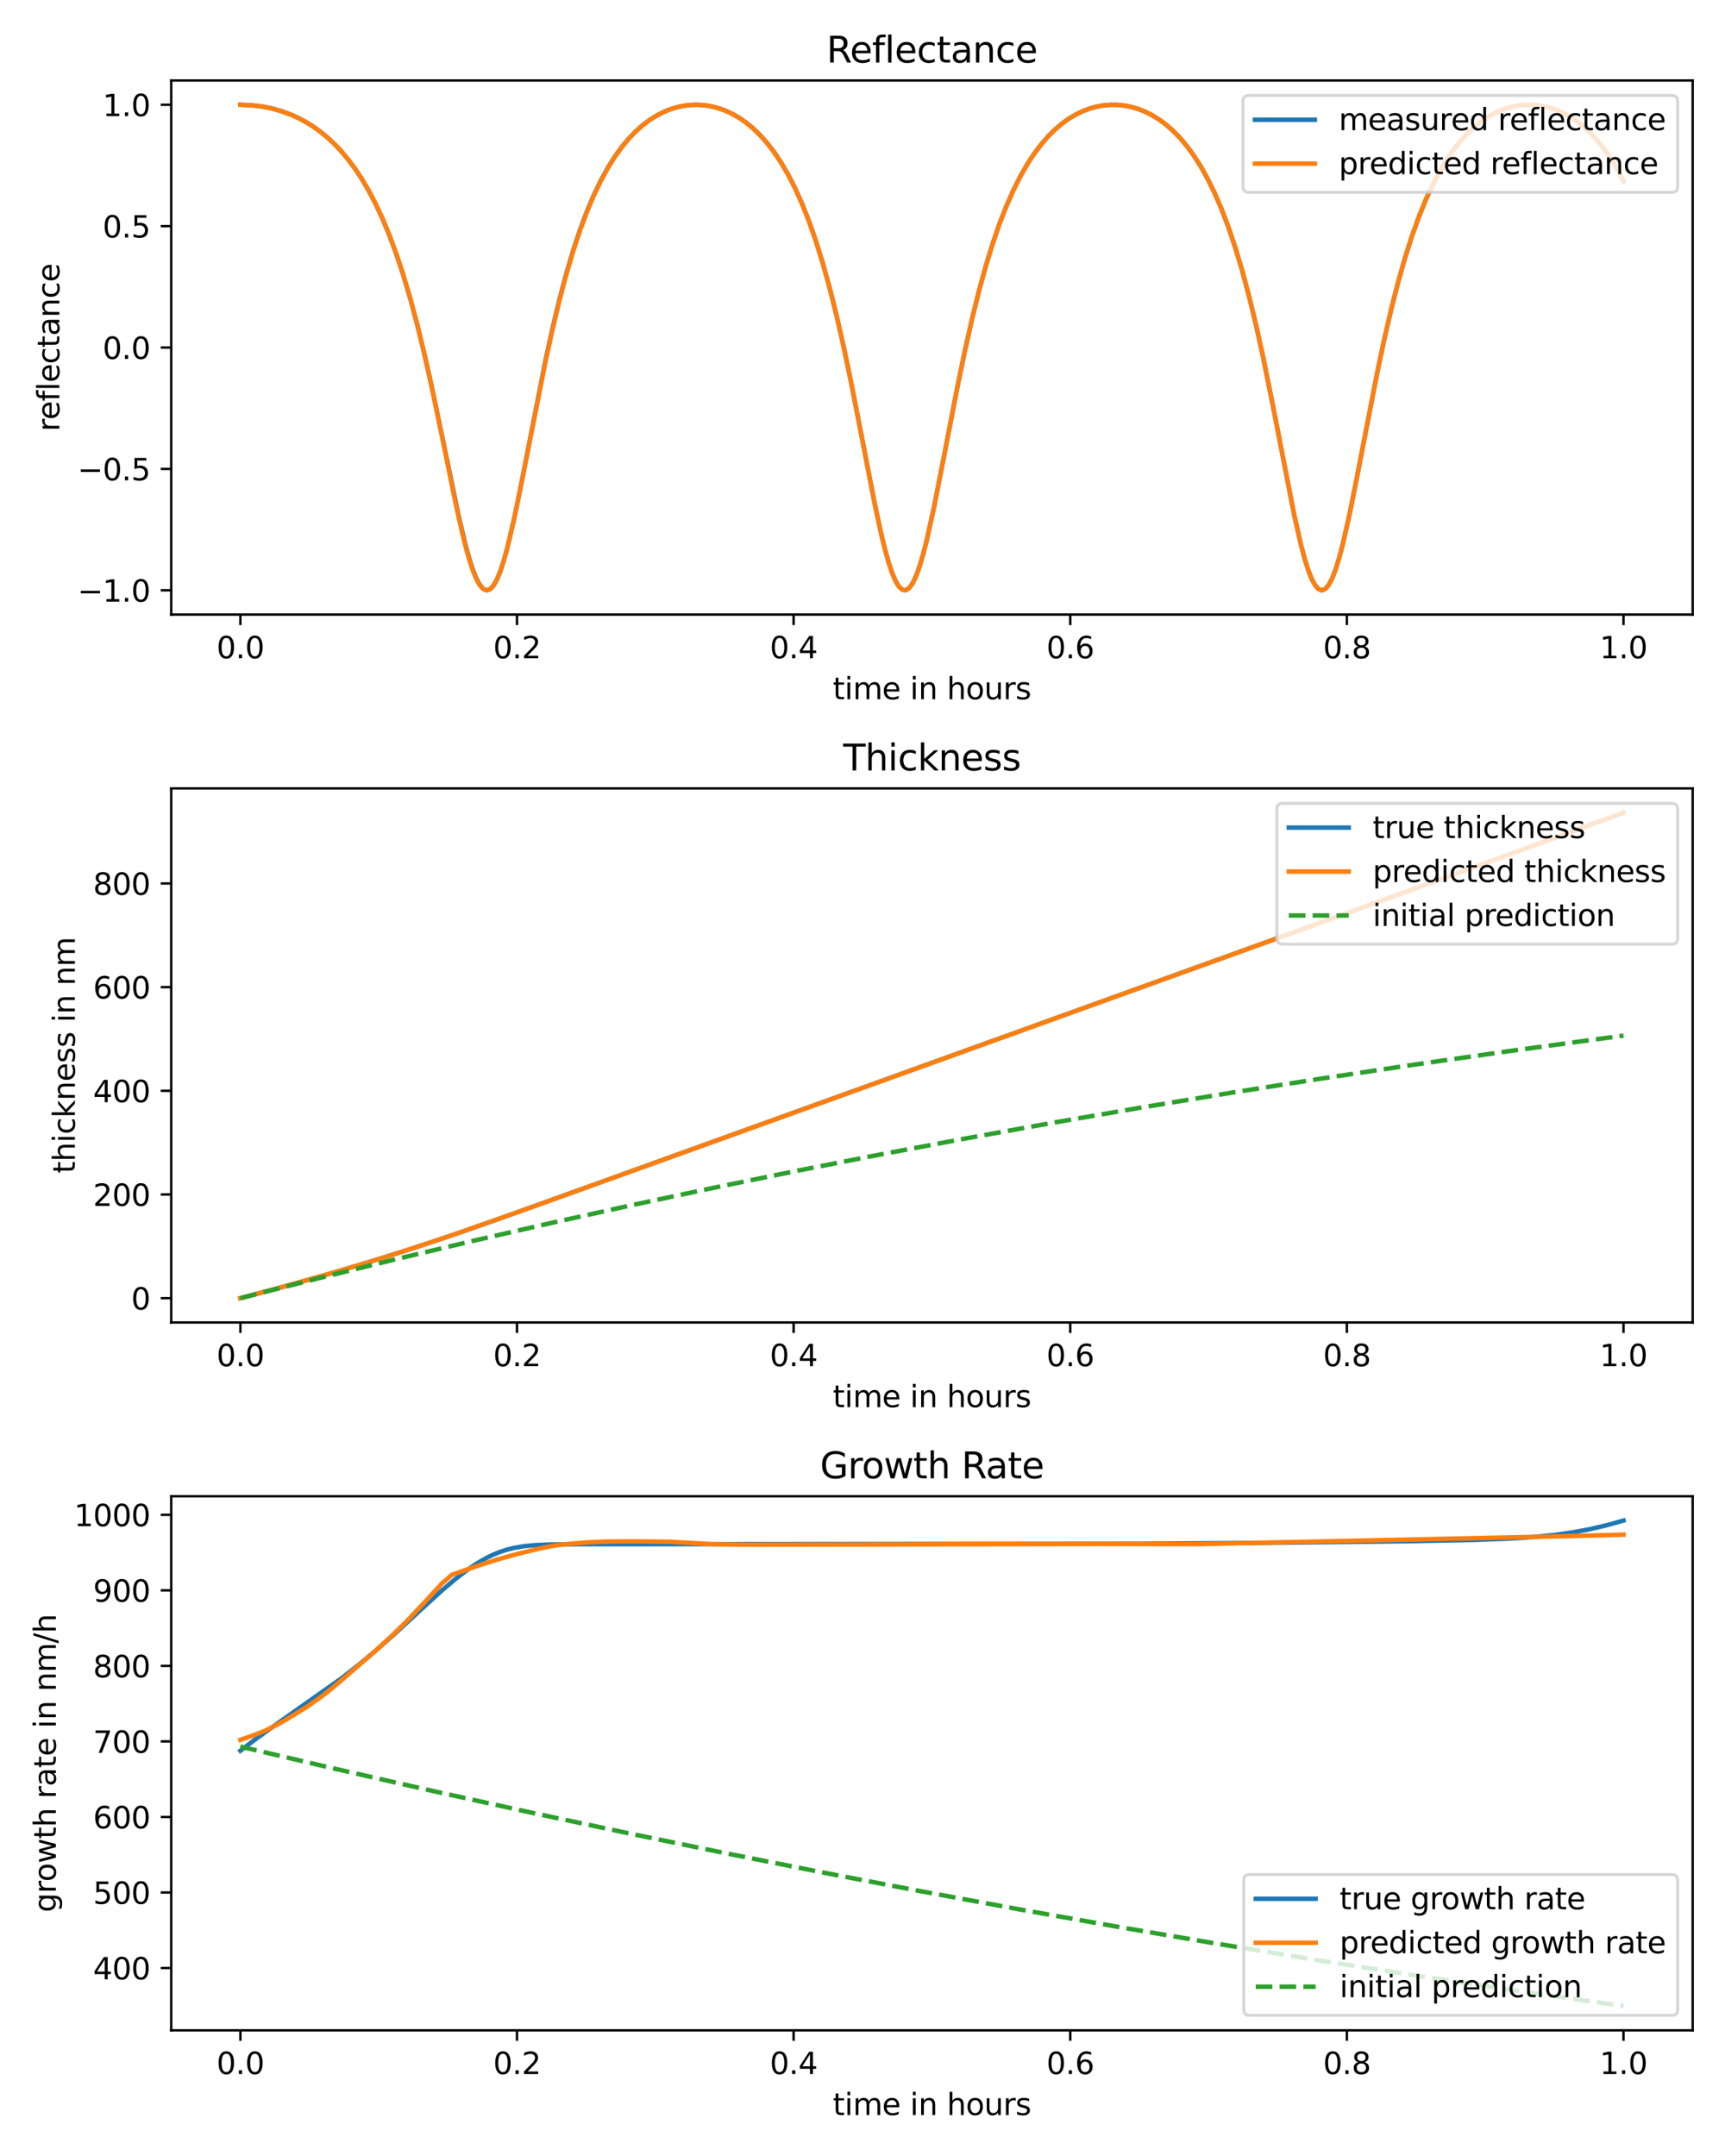 <?xml version="1.0" encoding="utf-8" standalone="no"?>
<!DOCTYPE svg PUBLIC "-//W3C//DTD SVG 1.1//EN"
  "http://www.w3.org/Graphics/SVG/1.1/DTD/svg11.dtd">
<svg xmlns:xlink="http://www.w3.org/1999/xlink" width="576pt" height="720pt" viewBox="0 0 576 720" xmlns="http://www.w3.org/2000/svg" version="1.1">
 <defs>
  <style type="text/css">*{stroke-linejoin: round; stroke-linecap: butt}</style>
 </defs>
 <g id="figure_1">
  <g id="patch_1">
   <path d="M 0 720 
L 576 720 
L 576 0 
L 0 0 
z
" style="fill: #ffffff"/>
  </g>
  <g id="axes_1">
   <g id="patch_2">
    <path d="M 57.17 205.24 
L 565.2 205.24 
L 565.2 26.88 
L 57.17 26.88 
z
" style="fill: #ffffff"/>
   </g>
   <g id="matplotlib.axis_1">
    <g id="xtick_1">
     <g id="line2d_1">
      <defs>
       <path id="mb312ce50c8" d="M 0 0 
L 0 3.5 
" style="stroke: #000000; stroke-width: 0.8"/>
      </defs>
      <g>
       <use xlink:href="#mb312ce50c8" x="80.262" y="205.24" style="stroke: #000000; stroke-width: 0.8"/>
      </g>
     </g>
     <g id="text_1">
      <!-- 0.0 -->
      <g transform="translate(72.311 219.838) scale(0.1 -0.1)">
       <defs>
        <path id="DejaVuSans-30" d="M 2034 4250 
Q 1547 4250 1301 3770 
Q 1056 3291 1056 2328 
Q 1056 1369 1301 889 
Q 1547 409 2034 409 
Q 2525 409 2770 889 
Q 3016 1369 3016 2328 
Q 3016 3291 2770 3770 
Q 2525 4250 2034 4250 
z
M 2034 4750 
Q 2819 4750 3233 4129 
Q 3647 3509 3647 2328 
Q 3647 1150 3233 529 
Q 2819 -91 2034 -91 
Q 1250 -91 836 529 
Q 422 1150 422 2328 
Q 422 3509 836 4129 
Q 1250 4750 2034 4750 
z
" transform="scale(0.016)"/>
        <path id="DejaVuSans-2e" d="M 684 794 
L 1344 794 
L 1344 0 
L 684 0 
L 684 794 
z
" transform="scale(0.016)"/>
       </defs>
       <use xlink:href="#DejaVuSans-30"/>
       <use xlink:href="#DejaVuSans-2e" x="63.623"/>
       <use xlink:href="#DejaVuSans-30" x="95.41"/>
      </g>
     </g>
    </g>
    <g id="xtick_2">
     <g id="line2d_2">
      <g>
       <use xlink:href="#mb312ce50c8" x="172.631" y="205.24" style="stroke: #000000; stroke-width: 0.8"/>
      </g>
     </g>
     <g id="text_2">
      <!-- 0.2 -->
      <g transform="translate(164.68 219.838) scale(0.1 -0.1)">
       <defs>
        <path id="DejaVuSans-32" d="M 1228 531 
L 3431 531 
L 3431 0 
L 469 0 
L 469 531 
Q 828 903 1448 1529 
Q 2069 2156 2228 2338 
Q 2531 2678 2651 2914 
Q 2772 3150 2772 3378 
Q 2772 3750 2511 3984 
Q 2250 4219 1831 4219 
Q 1534 4219 1204 4116 
Q 875 4013 500 3803 
L 500 4441 
Q 881 4594 1212 4672 
Q 1544 4750 1819 4750 
Q 2544 4750 2975 4387 
Q 3406 4025 3406 3419 
Q 3406 3131 3298 2873 
Q 3191 2616 2906 2266 
Q 2828 2175 2409 1742 
Q 1991 1309 1228 531 
z
" transform="scale(0.016)"/>
       </defs>
       <use xlink:href="#DejaVuSans-30"/>
       <use xlink:href="#DejaVuSans-2e" x="63.623"/>
       <use xlink:href="#DejaVuSans-32" x="95.41"/>
      </g>
     </g>
    </g>
    <g id="xtick_3">
     <g id="line2d_3">
      <g>
       <use xlink:href="#mb312ce50c8" x="265" y="205.24" style="stroke: #000000; stroke-width: 0.8"/>
      </g>
     </g>
     <g id="text_3">
      <!-- 0.4 -->
      <g transform="translate(257.049 219.838) scale(0.1 -0.1)">
       <defs>
        <path id="DejaVuSans-34" d="M 2419 4116 
L 825 1625 
L 2419 1625 
L 2419 4116 
z
M 2253 4666 
L 3047 4666 
L 3047 1625 
L 3713 1625 
L 3713 1100 
L 3047 1100 
L 3047 0 
L 2419 0 
L 2419 1100 
L 313 1100 
L 313 1709 
L 2253 4666 
z
" transform="scale(0.016)"/>
       </defs>
       <use xlink:href="#DejaVuSans-30"/>
       <use xlink:href="#DejaVuSans-2e" x="63.623"/>
       <use xlink:href="#DejaVuSans-34" x="95.41"/>
      </g>
     </g>
    </g>
    <g id="xtick_4">
     <g id="line2d_4">
      <g>
       <use xlink:href="#mb312ce50c8" x="357.37" y="205.24" style="stroke: #000000; stroke-width: 0.8"/>
      </g>
     </g>
     <g id="text_4">
      <!-- 0.6 -->
      <g transform="translate(349.418 219.838) scale(0.1 -0.1)">
       <defs>
        <path id="DejaVuSans-36" d="M 2113 2584 
Q 1688 2584 1439 2293 
Q 1191 2003 1191 1497 
Q 1191 994 1439 701 
Q 1688 409 2113 409 
Q 2538 409 2786 701 
Q 3034 994 3034 1497 
Q 3034 2003 2786 2293 
Q 2538 2584 2113 2584 
z
M 3366 4563 
L 3366 3988 
Q 3128 4100 2886 4159 
Q 2644 4219 2406 4219 
Q 1781 4219 1451 3797 
Q 1122 3375 1075 2522 
Q 1259 2794 1537 2939 
Q 1816 3084 2150 3084 
Q 2853 3084 3261 2657 
Q 3669 2231 3669 1497 
Q 3669 778 3244 343 
Q 2819 -91 2113 -91 
Q 1303 -91 875 529 
Q 447 1150 447 2328 
Q 447 3434 972 4092 
Q 1497 4750 2381 4750 
Q 2619 4750 2861 4703 
Q 3103 4656 3366 4563 
z
" transform="scale(0.016)"/>
       </defs>
       <use xlink:href="#DejaVuSans-30"/>
       <use xlink:href="#DejaVuSans-2e" x="63.623"/>
       <use xlink:href="#DejaVuSans-36" x="95.41"/>
      </g>
     </g>
    </g>
    <g id="xtick_5">
     <g id="line2d_5">
      <g>
       <use xlink:href="#mb312ce50c8" x="449.739" y="205.24" style="stroke: #000000; stroke-width: 0.8"/>
      </g>
     </g>
     <g id="text_5">
      <!-- 0.8 -->
      <g transform="translate(441.787 219.838) scale(0.1 -0.1)">
       <defs>
        <path id="DejaVuSans-38" d="M 2034 2216 
Q 1584 2216 1326 1975 
Q 1069 1734 1069 1313 
Q 1069 891 1326 650 
Q 1584 409 2034 409 
Q 2484 409 2743 651 
Q 3003 894 3003 1313 
Q 3003 1734 2745 1975 
Q 2488 2216 2034 2216 
z
M 1403 2484 
Q 997 2584 770 2862 
Q 544 3141 544 3541 
Q 544 4100 942 4425 
Q 1341 4750 2034 4750 
Q 2731 4750 3128 4425 
Q 3525 4100 3525 3541 
Q 3525 3141 3298 2862 
Q 3072 2584 2669 2484 
Q 3125 2378 3379 2068 
Q 3634 1759 3634 1313 
Q 3634 634 3220 271 
Q 2806 -91 2034 -91 
Q 1263 -91 848 271 
Q 434 634 434 1313 
Q 434 1759 690 2068 
Q 947 2378 1403 2484 
z
M 1172 3481 
Q 1172 3119 1398 2916 
Q 1625 2713 2034 2713 
Q 2441 2713 2670 2916 
Q 2900 3119 2900 3481 
Q 2900 3844 2670 4047 
Q 2441 4250 2034 4250 
Q 1625 4250 1398 4047 
Q 1172 3844 1172 3481 
z
" transform="scale(0.016)"/>
       </defs>
       <use xlink:href="#DejaVuSans-30"/>
       <use xlink:href="#DejaVuSans-2e" x="63.623"/>
       <use xlink:href="#DejaVuSans-38" x="95.41"/>
      </g>
     </g>
    </g>
    <g id="xtick_6">
     <g id="line2d_6">
      <g>
       <use xlink:href="#mb312ce50c8" x="542.108" y="205.24" style="stroke: #000000; stroke-width: 0.8"/>
      </g>
     </g>
     <g id="text_6">
      <!-- 1.0 -->
      <g transform="translate(534.156 219.838) scale(0.1 -0.1)">
       <defs>
        <path id="DejaVuSans-31" d="M 794 531 
L 1825 531 
L 1825 4091 
L 703 3866 
L 703 4441 
L 1819 4666 
L 2450 4666 
L 2450 531 
L 3481 531 
L 3481 0 
L 794 0 
L 794 531 
z
" transform="scale(0.016)"/>
       </defs>
       <use xlink:href="#DejaVuSans-31"/>
       <use xlink:href="#DejaVuSans-2e" x="63.623"/>
       <use xlink:href="#DejaVuSans-30" x="95.41"/>
      </g>
     </g>
    </g>
    <g id="text_7">
     <!-- time in hours -->
     <g transform="translate(278.096 233.517) scale(0.1 -0.1)">
      <defs>
       <path id="DejaVuSans-74" d="M 1172 4494 
L 1172 3500 
L 2356 3500 
L 2356 3053 
L 1172 3053 
L 1172 1153 
Q 1172 725 1289 603 
Q 1406 481 1766 481 
L 2356 481 
L 2356 0 
L 1766 0 
Q 1100 0 847 248 
Q 594 497 594 1153 
L 594 3053 
L 172 3053 
L 172 3500 
L 594 3500 
L 594 4494 
L 1172 4494 
z
" transform="scale(0.016)"/>
       <path id="DejaVuSans-69" d="M 603 3500 
L 1178 3500 
L 1178 0 
L 603 0 
L 603 3500 
z
M 603 4863 
L 1178 4863 
L 1178 4134 
L 603 4134 
L 603 4863 
z
" transform="scale(0.016)"/>
       <path id="DejaVuSans-6d" d="M 3328 2828 
Q 3544 3216 3844 3400 
Q 4144 3584 4550 3584 
Q 5097 3584 5394 3201 
Q 5691 2819 5691 2113 
L 5691 0 
L 5113 0 
L 5113 2094 
Q 5113 2597 4934 2840 
Q 4756 3084 4391 3084 
Q 3944 3084 3684 2787 
Q 3425 2491 3425 1978 
L 3425 0 
L 2847 0 
L 2847 2094 
Q 2847 2600 2669 2842 
Q 2491 3084 2119 3084 
Q 1678 3084 1418 2786 
Q 1159 2488 1159 1978 
L 1159 0 
L 581 0 
L 581 3500 
L 1159 3500 
L 1159 2956 
Q 1356 3278 1631 3431 
Q 1906 3584 2284 3584 
Q 2666 3584 2933 3390 
Q 3200 3197 3328 2828 
z
" transform="scale(0.016)"/>
       <path id="DejaVuSans-65" d="M 3597 1894 
L 3597 1613 
L 953 1613 
Q 991 1019 1311 708 
Q 1631 397 2203 397 
Q 2534 397 2845 478 
Q 3156 559 3463 722 
L 3463 178 
Q 3153 47 2828 -22 
Q 2503 -91 2169 -91 
Q 1331 -91 842 396 
Q 353 884 353 1716 
Q 353 2575 817 3079 
Q 1281 3584 2069 3584 
Q 2775 3584 3186 3129 
Q 3597 2675 3597 1894 
z
M 3022 2063 
Q 3016 2534 2758 2815 
Q 2500 3097 2075 3097 
Q 1594 3097 1305 2825 
Q 1016 2553 972 2059 
L 3022 2063 
z
" transform="scale(0.016)"/>
       <path id="DejaVuSans-20" transform="scale(0.016)"/>
       <path id="DejaVuSans-6e" d="M 3513 2113 
L 3513 0 
L 2938 0 
L 2938 2094 
Q 2938 2591 2744 2837 
Q 2550 3084 2163 3084 
Q 1697 3084 1428 2787 
Q 1159 2491 1159 1978 
L 1159 0 
L 581 0 
L 581 3500 
L 1159 3500 
L 1159 2956 
Q 1366 3272 1645 3428 
Q 1925 3584 2291 3584 
Q 2894 3584 3203 3211 
Q 3513 2838 3513 2113 
z
" transform="scale(0.016)"/>
       <path id="DejaVuSans-68" d="M 3513 2113 
L 3513 0 
L 2938 0 
L 2938 2094 
Q 2938 2591 2744 2837 
Q 2550 3084 2163 3084 
Q 1697 3084 1428 2787 
Q 1159 2491 1159 1978 
L 1159 0 
L 581 0 
L 581 4863 
L 1159 4863 
L 1159 2956 
Q 1366 3272 1645 3428 
Q 1925 3584 2291 3584 
Q 2894 3584 3203 3211 
Q 3513 2838 3513 2113 
z
" transform="scale(0.016)"/>
       <path id="DejaVuSans-6f" d="M 1959 3097 
Q 1497 3097 1228 2736 
Q 959 2375 959 1747 
Q 959 1119 1226 758 
Q 1494 397 1959 397 
Q 2419 397 2687 759 
Q 2956 1122 2956 1747 
Q 2956 2369 2687 2733 
Q 2419 3097 1959 3097 
z
M 1959 3584 
Q 2709 3584 3137 3096 
Q 3566 2609 3566 1747 
Q 3566 888 3137 398 
Q 2709 -91 1959 -91 
Q 1206 -91 779 398 
Q 353 888 353 1747 
Q 353 2609 779 3096 
Q 1206 3584 1959 3584 
z
" transform="scale(0.016)"/>
       <path id="DejaVuSans-75" d="M 544 1381 
L 544 3500 
L 1119 3500 
L 1119 1403 
Q 1119 906 1312 657 
Q 1506 409 1894 409 
Q 2359 409 2629 706 
Q 2900 1003 2900 1516 
L 2900 3500 
L 3475 3500 
L 3475 0 
L 2900 0 
L 2900 538 
Q 2691 219 2414 64 
Q 2138 -91 1772 -91 
Q 1169 -91 856 284 
Q 544 659 544 1381 
z
M 1991 3584 
L 1991 3584 
z
" transform="scale(0.016)"/>
       <path id="DejaVuSans-72" d="M 2631 2963 
Q 2534 3019 2420 3045 
Q 2306 3072 2169 3072 
Q 1681 3072 1420 2755 
Q 1159 2438 1159 1844 
L 1159 0 
L 581 0 
L 581 3500 
L 1159 3500 
L 1159 2956 
Q 1341 3275 1631 3429 
Q 1922 3584 2338 3584 
Q 2397 3584 2469 3576 
Q 2541 3569 2628 3553 
L 2631 2963 
z
" transform="scale(0.016)"/>
       <path id="DejaVuSans-73" d="M 2834 3397 
L 2834 2853 
Q 2591 2978 2328 3040 
Q 2066 3103 1784 3103 
Q 1356 3103 1142 2972 
Q 928 2841 928 2578 
Q 928 2378 1081 2264 
Q 1234 2150 1697 2047 
L 1894 2003 
Q 2506 1872 2764 1633 
Q 3022 1394 3022 966 
Q 3022 478 2636 193 
Q 2250 -91 1575 -91 
Q 1294 -91 989 -36 
Q 684 19 347 128 
L 347 722 
Q 666 556 975 473 
Q 1284 391 1588 391 
Q 1994 391 2212 530 
Q 2431 669 2431 922 
Q 2431 1156 2273 1281 
Q 2116 1406 1581 1522 
L 1381 1569 
Q 847 1681 609 1914 
Q 372 2147 372 2553 
Q 372 3047 722 3315 
Q 1072 3584 1716 3584 
Q 2034 3584 2315 3537 
Q 2597 3491 2834 3397 
z
" transform="scale(0.016)"/>
      </defs>
      <use xlink:href="#DejaVuSans-74"/>
      <use xlink:href="#DejaVuSans-69" x="39.209"/>
      <use xlink:href="#DejaVuSans-6d" x="66.992"/>
      <use xlink:href="#DejaVuSans-65" x="164.404"/>
      <use xlink:href="#DejaVuSans-20" x="225.928"/>
      <use xlink:href="#DejaVuSans-69" x="257.715"/>
      <use xlink:href="#DejaVuSans-6e" x="285.498"/>
      <use xlink:href="#DejaVuSans-20" x="348.877"/>
      <use xlink:href="#DejaVuSans-68" x="380.664"/>
      <use xlink:href="#DejaVuSans-6f" x="444.043"/>
      <use xlink:href="#DejaVuSans-75" x="505.225"/>
      <use xlink:href="#DejaVuSans-72" x="568.604"/>
      <use xlink:href="#DejaVuSans-73" x="609.717"/>
     </g>
    </g>
   </g>
   <g id="matplotlib.axis_2">
    <g id="ytick_1">
     <g id="line2d_7">
      <defs>
       <path id="md84acd44c1" d="M 0 0 
L -3.5 0 
" style="stroke: #000000; stroke-width: 0.8"/>
      </defs>
      <g>
       <use xlink:href="#md84acd44c1" x="57.17" y="197.133" style="stroke: #000000; stroke-width: 0.8"/>
      </g>
     </g>
     <g id="text_8">
      <!-- −1.0 -->
      <g transform="translate(25.887 200.932) scale(0.1 -0.1)">
       <defs>
        <path id="DejaVuSans-2212" d="M 678 2272 
L 4684 2272 
L 4684 1741 
L 678 1741 
L 678 2272 
z
" transform="scale(0.016)"/>
       </defs>
       <use xlink:href="#DejaVuSans-2212"/>
       <use xlink:href="#DejaVuSans-31" x="83.789"/>
       <use xlink:href="#DejaVuSans-2e" x="147.412"/>
       <use xlink:href="#DejaVuSans-30" x="179.199"/>
      </g>
     </g>
    </g>
    <g id="ytick_2">
     <g id="line2d_8">
      <g>
       <use xlink:href="#md84acd44c1" x="57.17" y="156.596" style="stroke: #000000; stroke-width: 0.8"/>
      </g>
     </g>
     <g id="text_9">
      <!-- −0.5 -->
      <g transform="translate(25.887 160.396) scale(0.1 -0.1)">
       <defs>
        <path id="DejaVuSans-35" d="M 691 4666 
L 3169 4666 
L 3169 4134 
L 1269 4134 
L 1269 2991 
Q 1406 3038 1543 3061 
Q 1681 3084 1819 3084 
Q 2600 3084 3056 2656 
Q 3513 2228 3513 1497 
Q 3513 744 3044 326 
Q 2575 -91 1722 -91 
Q 1428 -91 1123 -41 
Q 819 9 494 109 
L 494 744 
Q 775 591 1075 516 
Q 1375 441 1709 441 
Q 2250 441 2565 725 
Q 2881 1009 2881 1497 
Q 2881 1984 2565 2268 
Q 2250 2553 1709 2553 
Q 1456 2553 1204 2497 
Q 953 2441 691 2322 
L 691 4666 
z
" transform="scale(0.016)"/>
       </defs>
       <use xlink:href="#DejaVuSans-2212"/>
       <use xlink:href="#DejaVuSans-30" x="83.789"/>
       <use xlink:href="#DejaVuSans-2e" x="147.412"/>
       <use xlink:href="#DejaVuSans-35" x="179.199"/>
      </g>
     </g>
    </g>
    <g id="ytick_3">
     <g id="line2d_9">
      <g>
       <use xlink:href="#md84acd44c1" x="57.17" y="116.06" style="stroke: #000000; stroke-width: 0.8"/>
      </g>
     </g>
     <g id="text_10">
      <!-- 0.0 -->
      <g transform="translate(34.267 119.859) scale(0.1 -0.1)">
       <use xlink:href="#DejaVuSans-30"/>
       <use xlink:href="#DejaVuSans-2e" x="63.623"/>
       <use xlink:href="#DejaVuSans-30" x="95.41"/>
      </g>
     </g>
    </g>
    <g id="ytick_4">
     <g id="line2d_10">
      <g>
       <use xlink:href="#md84acd44c1" x="57.17" y="75.524" style="stroke: #000000; stroke-width: 0.8"/>
      </g>
     </g>
     <g id="text_11">
      <!-- 0.5 -->
      <g transform="translate(34.267 79.323) scale(0.1 -0.1)">
       <use xlink:href="#DejaVuSans-30"/>
       <use xlink:href="#DejaVuSans-2e" x="63.623"/>
       <use xlink:href="#DejaVuSans-35" x="95.41"/>
      </g>
     </g>
    </g>
    <g id="ytick_5">
     <g id="line2d_11">
      <g>
       <use xlink:href="#md84acd44c1" x="57.17" y="34.987" style="stroke: #000000; stroke-width: 0.8"/>
      </g>
     </g>
     <g id="text_12">
      <!-- 1.0 -->
      <g transform="translate(34.267 38.786) scale(0.1 -0.1)">
       <use xlink:href="#DejaVuSans-31"/>
       <use xlink:href="#DejaVuSans-2e" x="63.623"/>
       <use xlink:href="#DejaVuSans-30" x="95.41"/>
      </g>
     </g>
    </g>
    <g id="text_13">
     <!-- reflectance -->
     <g transform="translate(19.808 144.073) rotate(-90) scale(0.1 -0.1)">
      <defs>
       <path id="DejaVuSans-66" d="M 2375 4863 
L 2375 4384 
L 1825 4384 
Q 1516 4384 1395 4259 
Q 1275 4134 1275 3809 
L 1275 3500 
L 2222 3500 
L 2222 3053 
L 1275 3053 
L 1275 0 
L 697 0 
L 697 3053 
L 147 3053 
L 147 3500 
L 697 3500 
L 697 3744 
Q 697 4328 969 4595 
Q 1241 4863 1831 4863 
L 2375 4863 
z
" transform="scale(0.016)"/>
       <path id="DejaVuSans-6c" d="M 603 4863 
L 1178 4863 
L 1178 0 
L 603 0 
L 603 4863 
z
" transform="scale(0.016)"/>
       <path id="DejaVuSans-63" d="M 3122 3366 
L 3122 2828 
Q 2878 2963 2633 3030 
Q 2388 3097 2138 3097 
Q 1578 3097 1268 2742 
Q 959 2388 959 1747 
Q 959 1106 1268 751 
Q 1578 397 2138 397 
Q 2388 397 2633 464 
Q 2878 531 3122 666 
L 3122 134 
Q 2881 22 2623 -34 
Q 2366 -91 2075 -91 
Q 1284 -91 818 406 
Q 353 903 353 1747 
Q 353 2603 823 3093 
Q 1294 3584 2113 3584 
Q 2378 3584 2631 3529 
Q 2884 3475 3122 3366 
z
" transform="scale(0.016)"/>
       <path id="DejaVuSans-61" d="M 2194 1759 
Q 1497 1759 1228 1600 
Q 959 1441 959 1056 
Q 959 750 1161 570 
Q 1363 391 1709 391 
Q 2188 391 2477 730 
Q 2766 1069 2766 1631 
L 2766 1759 
L 2194 1759 
z
M 3341 1997 
L 3341 0 
L 2766 0 
L 2766 531 
Q 2569 213 2275 61 
Q 1981 -91 1556 -91 
Q 1019 -91 701 211 
Q 384 513 384 1019 
Q 384 1609 779 1909 
Q 1175 2209 1959 2209 
L 2766 2209 
L 2766 2266 
Q 2766 2663 2505 2880 
Q 2244 3097 1772 3097 
Q 1472 3097 1187 3025 
Q 903 2953 641 2809 
L 641 3341 
Q 956 3463 1253 3523 
Q 1550 3584 1831 3584 
Q 2591 3584 2966 3190 
Q 3341 2797 3341 1997 
z
" transform="scale(0.016)"/>
      </defs>
      <use xlink:href="#DejaVuSans-72"/>
      <use xlink:href="#DejaVuSans-65" x="38.863"/>
      <use xlink:href="#DejaVuSans-66" x="100.387"/>
      <use xlink:href="#DejaVuSans-6c" x="135.592"/>
      <use xlink:href="#DejaVuSans-65" x="163.375"/>
      <use xlink:href="#DejaVuSans-63" x="224.898"/>
      <use xlink:href="#DejaVuSans-74" x="279.879"/>
      <use xlink:href="#DejaVuSans-61" x="319.088"/>
      <use xlink:href="#DejaVuSans-6e" x="380.367"/>
      <use xlink:href="#DejaVuSans-63" x="443.746"/>
      <use xlink:href="#DejaVuSans-65" x="498.727"/>
     </g>
    </g>
   </g>
   <g id="line2d_12">
    <path d="M 80.262 34.987 
L 83.735 35.121 
L 87.207 35.516 
L 90.68 36.191 
L 94.152 37.168 
L 97.625 38.478 
L 99.94 39.554 
L 102.255 40.807 
L 104.57 42.253 
L 106.885 43.911 
L 109.2 45.8 
L 111.515 47.945 
L 113.83 50.374 
L 116.145 53.119 
L 118.46 56.216 
L 120.775 59.707 
L 123.09 63.638 
L 125.405 68.063 
L 127.72 73.038 
L 130.035 78.627 
L 132.35 84.892 
L 134.665 91.896 
L 136.98 99.694 
L 139.295 108.321 
L 141.61 117.783 
L 143.925 128.03 
L 147.398 144.562 
L 153.185 172.49 
L 155.5 182.203 
L 156.658 186.389 
L 157.815 190.003 
L 158.973 192.953 
L 160.13 195.163 
L 161.288 196.568 
L 162.445 197.125 
L 163.603 196.811 
L 164.76 195.629 
L 165.918 193.605 
L 167.075 190.788 
L 168.233 187.244 
L 169.39 183.058 
L 171.705 173.133 
L 174.02 161.797 
L 182.123 120.466 
L 184.438 109.894 
L 186.753 100.219 
L 189.068 91.473 
L 191.383 83.639 
L 193.698 76.666 
L 196.013 70.489 
L 198.328 65.038 
L 200.643 60.241 
L 202.958 56.031 
L 205.273 52.346 
L 207.588 49.133 
L 209.903 46.342 
L 212.218 43.931 
L 214.533 41.865 
L 216.848 40.113 
L 219.163 38.649 
L 221.478 37.452 
L 223.793 36.504 
L 226.108 35.793 
L 228.423 35.309 
L 230.738 35.044 
L 233.053 34.995 
L 235.368 35.162 
L 237.683 35.546 
L 239.998 36.153 
L 242.313 36.991 
L 244.628 38.073 
L 246.943 39.413 
L 249.258 41.032 
L 251.573 42.952 
L 253.888 45.202 
L 256.203 47.815 
L 258.518 50.832 
L 260.833 54.296 
L 263.148 58.26 
L 265.463 62.784 
L 267.778 67.93 
L 270.093 73.77 
L 272.409 80.374 
L 274.724 87.812 
L 277.039 96.143 
L 279.354 105.402 
L 281.669 115.584 
L 283.984 126.616 
L 287.456 144.355 
L 292.086 168.244 
L 294.401 178.944 
L 295.559 183.649 
L 296.716 187.788 
L 297.874 191.265 
L 299.031 193.993 
L 300.189 195.902 
L 301.346 196.94 
L 302.504 197.078 
L 303.661 196.313 
L 304.819 194.665 
L 305.976 192.179 
L 307.134 188.922 
L 308.291 184.975 
L 309.449 180.432 
L 311.764 169.962 
L 315.236 152.276 
L 319.866 128.361 
L 322.181 117.211 
L 324.496 106.892 
L 326.811 97.491 
L 329.126 89.02 
L 331.441 81.448 
L 333.756 74.721 
L 336.071 68.769 
L 338.386 63.521 
L 340.701 58.907 
L 343.016 54.862 
L 345.331 51.324 
L 347.646 48.243 
L 349.961 45.571 
L 352.277 43.268 
L 354.592 41.3 
L 356.907 39.637 
L 359.222 38.256 
L 361.537 37.137 
L 363.852 36.263 
L 366.167 35.622 
L 368.482 35.205 
L 370.797 35.006 
L 373.112 35.023 
L 375.427 35.256 
L 377.742 35.708 
L 380.057 36.386 
L 382.372 37.299 
L 384.687 38.459 
L 387.002 39.884 
L 389.317 41.595 
L 391.632 43.616 
L 393.947 45.977 
L 396.262 48.714 
L 398.577 51.868 
L 400.892 55.487 
L 403.207 59.625 
L 405.522 64.343 
L 407.837 69.708 
L 410.152 75.79 
L 412.467 82.662 
L 414.782 90.392 
L 417.097 99.031 
L 419.412 108.606 
L 421.727 119.091 
L 425.199 136.281 
L 432.145 171.972 
L 434.46 182.161 
L 435.617 186.505 
L 436.775 190.215 
L 437.932 193.201 
L 439.09 195.384 
L 440.247 196.707 
L 441.405 197.133 
L 442.562 196.649 
L 443.72 195.269 
L 444.877 193.031 
L 446.035 189.995 
L 447.192 186.238 
L 448.35 181.853 
L 450.665 171.599 
L 452.98 160.042 
L 459.925 124.209 
L 462.24 113.313 
L 464.555 103.294 
L 466.87 94.208 
L 469.185 86.051 
L 471.5 78.781 
L 473.815 72.334 
L 476.13 66.641 
L 478.445 61.629 
L 480.76 57.228 
L 483.075 53.376 
L 485.39 50.014 
L 487.705 47.091 
L 490.02 44.564 
L 492.335 42.394 
L 494.65 40.55 
L 496.965 39.002 
L 499.28 37.73 
L 501.595 36.715 
L 503.91 35.942 
L 506.225 35.401 
L 508.54 35.084 
L 510.855 34.988 
L 513.17 35.11 
L 515.485 35.455 
L 517.8 36.026 
L 520.115 36.833 
L 522.43 37.889 
L 524.745 39.21 
L 527.06 40.817 
L 529.375 42.737 
L 531.69 44.999 
L 534.005 47.643 
L 536.32 50.712 
L 538.635 54.259 
L 540.95 58.344 
L 542.108 60.609 
L 542.108 60.609 
" clip-path="url(#paa775cb582)" style="fill: none; stroke: #1f77b4; stroke-width: 1.5; stroke-linecap: square"/>
   </g>
   <g id="line2d_13">
    <path d="M 80.262 34.987 
L 83.735 35.125 
L 87.207 35.529 
L 90.68 36.213 
L 94.152 37.196 
L 97.625 38.508 
L 99.94 39.583 
L 102.255 40.833 
L 104.57 42.273 
L 106.885 43.921 
L 109.2 45.8 
L 111.515 47.933 
L 113.83 50.35 
L 116.145 53.084 
L 118.46 56.171 
L 120.775 59.655 
L 123.09 63.578 
L 125.405 67.995 
L 127.72 72.964 
L 130.035 78.547 
L 132.35 84.811 
L 134.665 91.818 
L 136.98 99.628 
L 139.295 108.283 
L 141.61 117.791 
L 143.925 128.108 
L 147.398 144.797 
L 152.028 167.591 
L 154.343 177.981 
L 155.5 182.617 
L 156.658 186.756 
L 157.815 190.306 
L 158.973 193.183 
L 160.13 195.315 
L 161.288 196.644 
L 162.445 197.131 
L 163.603 196.759 
L 164.76 195.535 
L 165.918 193.486 
L 167.075 190.662 
L 168.233 187.13 
L 169.39 182.97 
L 171.705 173.132 
L 174.02 161.905 
L 182.123 120.813 
L 184.438 110.242 
L 186.753 100.548 
L 189.068 91.772 
L 191.383 83.901 
L 193.698 76.889 
L 196.013 70.674 
L 198.328 65.187 
L 200.643 60.357 
L 202.958 56.119 
L 205.273 52.411 
L 207.588 49.177 
L 209.903 46.37 
L 212.218 43.947 
L 214.533 41.871 
L 216.848 40.112 
L 219.163 38.643 
L 221.478 37.443 
L 223.793 36.495 
L 226.108 35.785 
L 228.423 35.302 
L 230.738 35.041 
L 233.053 34.996 
L 235.368 35.168 
L 237.683 35.556 
L 239.998 36.168 
L 242.313 37.011 
L 244.628 38.098 
L 246.943 39.443 
L 249.258 41.065 
L 251.573 42.99 
L 253.888 45.244 
L 256.203 47.862 
L 258.518 50.883 
L 260.833 54.352 
L 263.148 58.321 
L 265.463 62.849 
L 267.778 68 
L 270.093 73.845 
L 272.409 80.454 
L 274.724 87.897 
L 277.039 96.232 
L 279.354 105.494 
L 281.669 115.678 
L 283.984 126.71 
L 287.456 144.445 
L 292.086 168.318 
L 294.401 179.004 
L 295.559 183.701 
L 296.716 187.831 
L 297.874 191.299 
L 299.031 194.018 
L 300.189 195.917 
L 301.346 196.946 
L 302.504 197.075 
L 303.661 196.301 
L 304.819 194.645 
L 305.976 192.153 
L 307.134 188.889 
L 308.291 184.937 
L 309.449 180.39 
L 311.764 169.914 
L 315.236 152.225 
L 319.866 128.313 
L 322.181 117.167 
L 324.496 106.852 
L 326.811 97.454 
L 329.126 88.987 
L 331.441 81.419 
L 333.756 74.694 
L 336.071 68.745 
L 338.386 63.5 
L 340.701 58.888 
L 343.016 54.844 
L 345.331 51.309 
L 347.646 48.229 
L 349.961 45.559 
L 352.277 43.257 
L 354.592 41.29 
L 356.907 39.629 
L 359.222 38.249 
L 361.537 37.131 
L 363.852 36.258 
L 366.167 35.619 
L 368.482 35.203 
L 370.797 35.006 
L 373.112 35.024 
L 375.427 35.258 
L 377.742 35.711 
L 380.057 36.389 
L 382.372 37.302 
L 384.687 38.462 
L 387.002 39.887 
L 389.317 41.596 
L 391.632 43.615 
L 393.947 45.974 
L 396.262 48.707 
L 398.577 51.856 
L 400.892 55.47 
L 403.207 59.602 
L 405.522 64.313 
L 407.837 69.67 
L 410.152 75.744 
L 412.467 82.608 
L 414.782 90.329 
L 417.097 98.96 
L 419.412 108.527 
L 421.727 119.006 
L 425.199 136.193 
L 432.145 171.905 
L 434.46 182.111 
L 435.617 186.464 
L 436.775 190.184 
L 437.932 193.179 
L 439.09 195.371 
L 440.247 196.701 
L 441.405 197.133 
L 442.562 196.653 
L 443.72 195.275 
L 444.877 193.037 
L 446.035 189.999 
L 447.192 186.239 
L 448.35 181.848 
L 450.665 171.578 
L 452.98 160.003 
L 459.925 124.12 
L 462.24 113.212 
L 464.555 103.184 
L 466.87 94.094 
L 469.185 85.934 
L 471.5 78.663 
L 473.815 72.218 
L 476.13 66.528 
L 478.445 61.519 
L 480.76 57.123 
L 483.075 53.276 
L 485.39 49.92 
L 487.705 47.004 
L 490.02 44.484 
L 492.335 42.322 
L 494.65 40.485 
L 496.965 38.946 
L 499.28 37.682 
L 501.595 36.676 
L 503.91 35.912 
L 506.225 35.381 
L 508.54 35.075 
L 510.855 34.988 
L 513.17 35.122 
L 515.485 35.477 
L 517.8 36.058 
L 520.115 36.875 
L 522.43 37.938 
L 524.745 39.265 
L 527.06 40.874 
L 529.375 42.789 
L 531.69 45.04 
L 534.005 47.662 
L 536.32 50.694 
L 538.635 54.185 
L 540.95 58.187 
L 542.108 60.399 
L 542.108 60.399 
" clip-path="url(#paa775cb582)" style="fill: none; stroke: #ff7f0e; stroke-width: 1.5; stroke-linecap: square"/>
   </g>
   <g id="patch_3">
    <path d="M 57.17 205.24 
L 57.17 26.88 
" style="fill: none; stroke: #000000; stroke-width: 0.8; stroke-linejoin: miter; stroke-linecap: square"/>
   </g>
   <g id="patch_4">
    <path d="M 565.2 205.24 
L 565.2 26.88 
" style="fill: none; stroke: #000000; stroke-width: 0.8; stroke-linejoin: miter; stroke-linecap: square"/>
   </g>
   <g id="patch_5">
    <path d="M 57.17 205.24 
L 565.2 205.24 
" style="fill: none; stroke: #000000; stroke-width: 0.8; stroke-linejoin: miter; stroke-linecap: square"/>
   </g>
   <g id="patch_6">
    <path d="M 57.17 26.88 
L 565.2 26.88 
" style="fill: none; stroke: #000000; stroke-width: 0.8; stroke-linejoin: miter; stroke-linecap: square"/>
   </g>
   <g id="text_14">
    <!-- Reflectance -->
    <g transform="translate(276.002 20.88) scale(0.12 -0.12)">
     <defs>
      <path id="DejaVuSans-52" d="M 2841 2188 
Q 3044 2119 3236 1894 
Q 3428 1669 3622 1275 
L 4263 0 
L 3584 0 
L 2988 1197 
Q 2756 1666 2539 1819 
Q 2322 1972 1947 1972 
L 1259 1972 
L 1259 0 
L 628 0 
L 628 4666 
L 2053 4666 
Q 2853 4666 3247 4331 
Q 3641 3997 3641 3322 
Q 3641 2881 3436 2590 
Q 3231 2300 2841 2188 
z
M 1259 4147 
L 1259 2491 
L 2053 2491 
Q 2509 2491 2742 2702 
Q 2975 2913 2975 3322 
Q 2975 3731 2742 3939 
Q 2509 4147 2053 4147 
L 1259 4147 
z
" transform="scale(0.016)"/>
     </defs>
     <use xlink:href="#DejaVuSans-52"/>
     <use xlink:href="#DejaVuSans-65" x="64.982"/>
     <use xlink:href="#DejaVuSans-66" x="126.506"/>
     <use xlink:href="#DejaVuSans-6c" x="161.711"/>
     <use xlink:href="#DejaVuSans-65" x="189.494"/>
     <use xlink:href="#DejaVuSans-63" x="251.018"/>
     <use xlink:href="#DejaVuSans-74" x="305.998"/>
     <use xlink:href="#DejaVuSans-61" x="345.207"/>
     <use xlink:href="#DejaVuSans-6e" x="406.486"/>
     <use xlink:href="#DejaVuSans-63" x="469.865"/>
     <use xlink:href="#DejaVuSans-65" x="524.846"/>
    </g>
   </g>
   <g id="legend_1">
    <g id="patch_7">
     <path d="M 417.039 64.236 
L 558.2 64.236 
Q 560.2 64.236 560.2 62.236 
L 560.2 33.88 
Q 560.2 31.88 558.2 31.88 
L 417.039 31.88 
Q 415.039 31.88 415.039 33.88 
L 415.039 62.236 
Q 415.039 64.236 417.039 64.236 
z
" style="fill: #ffffff; opacity: 0.8; stroke: #cccccc; stroke-linejoin: miter"/>
    </g>
    <g id="line2d_14">
     <path d="M 419.039 39.978 
L 429.039 39.978 
L 439.039 39.978 
" style="fill: none; stroke: #1f77b4; stroke-width: 1.5; stroke-linecap: square"/>
    </g>
    <g id="text_15">
     <!-- measured reflectance -->
     <g transform="translate(447.039 43.478) scale(0.1 -0.1)">
      <defs>
       <path id="DejaVuSans-64" d="M 2906 2969 
L 2906 4863 
L 3481 4863 
L 3481 0 
L 2906 0 
L 2906 525 
Q 2725 213 2448 61 
Q 2172 -91 1784 -91 
Q 1150 -91 751 415 
Q 353 922 353 1747 
Q 353 2572 751 3078 
Q 1150 3584 1784 3584 
Q 2172 3584 2448 3432 
Q 2725 3281 2906 2969 
z
M 947 1747 
Q 947 1113 1208 752 
Q 1469 391 1925 391 
Q 2381 391 2643 752 
Q 2906 1113 2906 1747 
Q 2906 2381 2643 2742 
Q 2381 3103 1925 3103 
Q 1469 3103 1208 2742 
Q 947 2381 947 1747 
z
" transform="scale(0.016)"/>
      </defs>
      <use xlink:href="#DejaVuSans-6d"/>
      <use xlink:href="#DejaVuSans-65" x="97.412"/>
      <use xlink:href="#DejaVuSans-61" x="158.936"/>
      <use xlink:href="#DejaVuSans-73" x="220.215"/>
      <use xlink:href="#DejaVuSans-75" x="272.314"/>
      <use xlink:href="#DejaVuSans-72" x="335.693"/>
      <use xlink:href="#DejaVuSans-65" x="374.557"/>
      <use xlink:href="#DejaVuSans-64" x="436.08"/>
      <use xlink:href="#DejaVuSans-20" x="499.557"/>
      <use xlink:href="#DejaVuSans-72" x="531.344"/>
      <use xlink:href="#DejaVuSans-65" x="570.207"/>
      <use xlink:href="#DejaVuSans-66" x="631.73"/>
      <use xlink:href="#DejaVuSans-6c" x="666.936"/>
      <use xlink:href="#DejaVuSans-65" x="694.719"/>
      <use xlink:href="#DejaVuSans-63" x="756.242"/>
      <use xlink:href="#DejaVuSans-74" x="811.223"/>
      <use xlink:href="#DejaVuSans-61" x="850.432"/>
      <use xlink:href="#DejaVuSans-6e" x="911.711"/>
      <use xlink:href="#DejaVuSans-63" x="975.09"/>
      <use xlink:href="#DejaVuSans-65" x="1030.07"/>
     </g>
    </g>
    <g id="line2d_15">
     <path d="M 419.039 54.657 
L 429.039 54.657 
L 439.039 54.657 
" style="fill: none; stroke: #ff7f0e; stroke-width: 1.5; stroke-linecap: square"/>
    </g>
    <g id="text_16">
     <!-- predicted reflectance -->
     <g transform="translate(447.039 58.157) scale(0.1 -0.1)">
      <defs>
       <path id="DejaVuSans-70" d="M 1159 525 
L 1159 -1331 
L 581 -1331 
L 581 3500 
L 1159 3500 
L 1159 2969 
Q 1341 3281 1617 3432 
Q 1894 3584 2278 3584 
Q 2916 3584 3314 3078 
Q 3713 2572 3713 1747 
Q 3713 922 3314 415 
Q 2916 -91 2278 -91 
Q 1894 -91 1617 61 
Q 1341 213 1159 525 
z
M 3116 1747 
Q 3116 2381 2855 2742 
Q 2594 3103 2138 3103 
Q 1681 3103 1420 2742 
Q 1159 2381 1159 1747 
Q 1159 1113 1420 752 
Q 1681 391 2138 391 
Q 2594 391 2855 752 
Q 3116 1113 3116 1747 
z
" transform="scale(0.016)"/>
      </defs>
      <use xlink:href="#DejaVuSans-70"/>
      <use xlink:href="#DejaVuSans-72" x="63.477"/>
      <use xlink:href="#DejaVuSans-65" x="102.34"/>
      <use xlink:href="#DejaVuSans-64" x="163.863"/>
      <use xlink:href="#DejaVuSans-69" x="227.34"/>
      <use xlink:href="#DejaVuSans-63" x="255.123"/>
      <use xlink:href="#DejaVuSans-74" x="310.104"/>
      <use xlink:href="#DejaVuSans-65" x="349.312"/>
      <use xlink:href="#DejaVuSans-64" x="410.836"/>
      <use xlink:href="#DejaVuSans-20" x="474.312"/>
      <use xlink:href="#DejaVuSans-72" x="506.1"/>
      <use xlink:href="#DejaVuSans-65" x="544.963"/>
      <use xlink:href="#DejaVuSans-66" x="606.486"/>
      <use xlink:href="#DejaVuSans-6c" x="641.691"/>
      <use xlink:href="#DejaVuSans-65" x="669.475"/>
      <use xlink:href="#DejaVuSans-63" x="730.998"/>
      <use xlink:href="#DejaVuSans-74" x="785.979"/>
      <use xlink:href="#DejaVuSans-61" x="825.188"/>
      <use xlink:href="#DejaVuSans-6e" x="886.467"/>
      <use xlink:href="#DejaVuSans-63" x="949.846"/>
      <use xlink:href="#DejaVuSans-65" x="1004.826"/>
     </g>
    </g>
   </g>
  </g>
  <g id="axes_2">
   <g id="patch_8">
    <path d="M 57.17 441.64 
L 565.2 441.64 
L 565.2 263.28 
L 57.17 263.28 
z
" style="fill: #ffffff"/>
   </g>
   <g id="matplotlib.axis_3">
    <g id="xtick_7">
     <g id="line2d_16">
      <g>
       <use xlink:href="#mb312ce50c8" x="80.262" y="441.64" style="stroke: #000000; stroke-width: 0.8"/>
      </g>
     </g>
     <g id="text_17">
      <!-- 0.0 -->
      <g transform="translate(72.311 456.238) scale(0.1 -0.1)">
       <use xlink:href="#DejaVuSans-30"/>
       <use xlink:href="#DejaVuSans-2e" x="63.623"/>
       <use xlink:href="#DejaVuSans-30" x="95.41"/>
      </g>
     </g>
    </g>
    <g id="xtick_8">
     <g id="line2d_17">
      <g>
       <use xlink:href="#mb312ce50c8" x="172.631" y="441.64" style="stroke: #000000; stroke-width: 0.8"/>
      </g>
     </g>
     <g id="text_18">
      <!-- 0.2 -->
      <g transform="translate(164.68 456.238) scale(0.1 -0.1)">
       <use xlink:href="#DejaVuSans-30"/>
       <use xlink:href="#DejaVuSans-2e" x="63.623"/>
       <use xlink:href="#DejaVuSans-32" x="95.41"/>
      </g>
     </g>
    </g>
    <g id="xtick_9">
     <g id="line2d_18">
      <g>
       <use xlink:href="#mb312ce50c8" x="265" y="441.64" style="stroke: #000000; stroke-width: 0.8"/>
      </g>
     </g>
     <g id="text_19">
      <!-- 0.4 -->
      <g transform="translate(257.049 456.238) scale(0.1 -0.1)">
       <use xlink:href="#DejaVuSans-30"/>
       <use xlink:href="#DejaVuSans-2e" x="63.623"/>
       <use xlink:href="#DejaVuSans-34" x="95.41"/>
      </g>
     </g>
    </g>
    <g id="xtick_10">
     <g id="line2d_19">
      <g>
       <use xlink:href="#mb312ce50c8" x="357.37" y="441.64" style="stroke: #000000; stroke-width: 0.8"/>
      </g>
     </g>
     <g id="text_20">
      <!-- 0.6 -->
      <g transform="translate(349.418 456.238) scale(0.1 -0.1)">
       <use xlink:href="#DejaVuSans-30"/>
       <use xlink:href="#DejaVuSans-2e" x="63.623"/>
       <use xlink:href="#DejaVuSans-36" x="95.41"/>
      </g>
     </g>
    </g>
    <g id="xtick_11">
     <g id="line2d_20">
      <g>
       <use xlink:href="#mb312ce50c8" x="449.739" y="441.64" style="stroke: #000000; stroke-width: 0.8"/>
      </g>
     </g>
     <g id="text_21">
      <!-- 0.8 -->
      <g transform="translate(441.787 456.238) scale(0.1 -0.1)">
       <use xlink:href="#DejaVuSans-30"/>
       <use xlink:href="#DejaVuSans-2e" x="63.623"/>
       <use xlink:href="#DejaVuSans-38" x="95.41"/>
      </g>
     </g>
    </g>
    <g id="xtick_12">
     <g id="line2d_21">
      <g>
       <use xlink:href="#mb312ce50c8" x="542.108" y="441.64" style="stroke: #000000; stroke-width: 0.8"/>
      </g>
     </g>
     <g id="text_22">
      <!-- 1.0 -->
      <g transform="translate(534.156 456.238) scale(0.1 -0.1)">
       <use xlink:href="#DejaVuSans-31"/>
       <use xlink:href="#DejaVuSans-2e" x="63.623"/>
       <use xlink:href="#DejaVuSans-30" x="95.41"/>
      </g>
     </g>
    </g>
    <g id="text_23">
     <!-- time in hours -->
     <g transform="translate(278.096 469.917) scale(0.1 -0.1)">
      <use xlink:href="#DejaVuSans-74"/>
      <use xlink:href="#DejaVuSans-69" x="39.209"/>
      <use xlink:href="#DejaVuSans-6d" x="66.992"/>
      <use xlink:href="#DejaVuSans-65" x="164.404"/>
      <use xlink:href="#DejaVuSans-20" x="225.928"/>
      <use xlink:href="#DejaVuSans-69" x="257.715"/>
      <use xlink:href="#DejaVuSans-6e" x="285.498"/>
      <use xlink:href="#DejaVuSans-20" x="348.877"/>
      <use xlink:href="#DejaVuSans-68" x="380.664"/>
      <use xlink:href="#DejaVuSans-6f" x="444.043"/>
      <use xlink:href="#DejaVuSans-75" x="505.225"/>
      <use xlink:href="#DejaVuSans-72" x="568.604"/>
      <use xlink:href="#DejaVuSans-73" x="609.717"/>
     </g>
    </g>
   </g>
   <g id="matplotlib.axis_4">
    <g id="ytick_6">
     <g id="line2d_22">
      <g>
       <use xlink:href="#md84acd44c1" x="57.17" y="433.533" style="stroke: #000000; stroke-width: 0.8"/>
      </g>
     </g>
     <g id="text_24">
      <!-- 0 -->
      <g transform="translate(43.807 437.332) scale(0.1 -0.1)">
       <use xlink:href="#DejaVuSans-30"/>
      </g>
     </g>
    </g>
    <g id="ytick_7">
     <g id="line2d_23">
      <g>
       <use xlink:href="#md84acd44c1" x="57.17" y="398.907" style="stroke: #000000; stroke-width: 0.8"/>
      </g>
     </g>
     <g id="text_25">
      <!-- 200 -->
      <g transform="translate(31.082 402.706) scale(0.1 -0.1)">
       <use xlink:href="#DejaVuSans-32"/>
       <use xlink:href="#DejaVuSans-30" x="63.623"/>
       <use xlink:href="#DejaVuSans-30" x="127.246"/>
      </g>
     </g>
    </g>
    <g id="ytick_8">
     <g id="line2d_24">
      <g>
       <use xlink:href="#md84acd44c1" x="57.17" y="364.281" style="stroke: #000000; stroke-width: 0.8"/>
      </g>
     </g>
     <g id="text_26">
      <!-- 400 -->
      <g transform="translate(31.082 368.081) scale(0.1 -0.1)">
       <use xlink:href="#DejaVuSans-34"/>
       <use xlink:href="#DejaVuSans-30" x="63.623"/>
       <use xlink:href="#DejaVuSans-30" x="127.246"/>
      </g>
     </g>
    </g>
    <g id="ytick_9">
     <g id="line2d_25">
      <g>
       <use xlink:href="#md84acd44c1" x="57.17" y="329.656" style="stroke: #000000; stroke-width: 0.8"/>
      </g>
     </g>
     <g id="text_27">
      <!-- 600 -->
      <g transform="translate(31.082 333.455) scale(0.1 -0.1)">
       <use xlink:href="#DejaVuSans-36"/>
       <use xlink:href="#DejaVuSans-30" x="63.623"/>
       <use xlink:href="#DejaVuSans-30" x="127.246"/>
      </g>
     </g>
    </g>
    <g id="ytick_10">
     <g id="line2d_26">
      <g>
       <use xlink:href="#md84acd44c1" x="57.17" y="295.03" style="stroke: #000000; stroke-width: 0.8"/>
      </g>
     </g>
     <g id="text_28">
      <!-- 800 -->
      <g transform="translate(31.082 298.829) scale(0.1 -0.1)">
       <use xlink:href="#DejaVuSans-38"/>
       <use xlink:href="#DejaVuSans-30" x="63.623"/>
       <use xlink:href="#DejaVuSans-30" x="127.246"/>
      </g>
     </g>
    </g>
    <g id="text_29">
     <!-- thickness in nm -->
     <g transform="translate(25.003 391.852) rotate(-90) scale(0.1 -0.1)">
      <defs>
       <path id="DejaVuSans-6b" d="M 581 4863 
L 1159 4863 
L 1159 1991 
L 2875 3500 
L 3609 3500 
L 1753 1863 
L 3688 0 
L 2938 0 
L 1159 1709 
L 1159 0 
L 581 0 
L 581 4863 
z
" transform="scale(0.016)"/>
      </defs>
      <use xlink:href="#DejaVuSans-74"/>
      <use xlink:href="#DejaVuSans-68" x="39.209"/>
      <use xlink:href="#DejaVuSans-69" x="102.588"/>
      <use xlink:href="#DejaVuSans-63" x="130.371"/>
      <use xlink:href="#DejaVuSans-6b" x="185.352"/>
      <use xlink:href="#DejaVuSans-6e" x="243.262"/>
      <use xlink:href="#DejaVuSans-65" x="306.641"/>
      <use xlink:href="#DejaVuSans-73" x="368.164"/>
      <use xlink:href="#DejaVuSans-73" x="420.264"/>
      <use xlink:href="#DejaVuSans-20" x="472.363"/>
      <use xlink:href="#DejaVuSans-69" x="504.15"/>
      <use xlink:href="#DejaVuSans-6e" x="531.934"/>
      <use xlink:href="#DejaVuSans-20" x="595.312"/>
      <use xlink:href="#DejaVuSans-6e" x="627.1"/>
      <use xlink:href="#DejaVuSans-6d" x="690.479"/>
     </g>
    </g>
   </g>
   <g id="line2d_27">
    <path d="M 80.262 433.533 
L 94.152 429.845 
L 109.2 425.623 
L 123.09 421.508 
L 136.98 417.153 
L 149.713 412.931 
L 164.76 407.688 
L 196.013 396.46 
L 491.177 289.997 
L 537.478 273.105 
L 542.108 271.387 
L 542.108 271.387 
" clip-path="url(#pe490cbb6d0)" style="fill: none; stroke: #1f77b4; stroke-width: 1.5; stroke-linecap: square"/>
   </g>
   <g id="line2d_28">
    <path d="M 80.262 433.533 
L 98.782 428.553 
L 113.83 424.282 
L 127.72 420.095 
L 140.453 416.025 
L 153.185 411.708 
L 175.178 403.974 
L 207.588 392.302 
L 304.819 357.25 
L 485.39 292.069 
L 542.108 271.426 
L 542.108 271.426 
" clip-path="url(#pe490cbb6d0)" style="fill: none; stroke: #ff7f0e; stroke-width: 1.5; stroke-linecap: square"/>
   </g>
   <g id="line2d_29">
    <path d="M 80.262 433.533 
L 105.727 427.03 
L 131.193 420.75 
L 157.815 414.419 
L 184.438 408.32 
L 211.061 402.446 
L 238.841 396.552 
L 266.621 390.89 
L 294.401 385.453 
L 323.339 380.022 
L 352.277 374.82 
L 381.214 369.84 
L 411.309 364.888 
L 441.405 360.16 
L 472.657 355.477 
L 503.91 351.017 
L 536.32 346.618 
L 542.108 345.856 
L 542.108 345.856 
" clip-path="url(#pe490cbb6d0)" style="fill: none; stroke-dasharray: 5.55,2.4; stroke-dashoffset: 0; stroke: #2ca02c; stroke-width: 1.5"/>
   </g>
   <g id="patch_9">
    <path d="M 57.17 441.64 
L 57.17 263.28 
" style="fill: none; stroke: #000000; stroke-width: 0.8; stroke-linejoin: miter; stroke-linecap: square"/>
   </g>
   <g id="patch_10">
    <path d="M 565.2 441.64 
L 565.2 263.28 
" style="fill: none; stroke: #000000; stroke-width: 0.8; stroke-linejoin: miter; stroke-linecap: square"/>
   </g>
   <g id="patch_11">
    <path d="M 57.17 441.64 
L 565.2 441.64 
" style="fill: none; stroke: #000000; stroke-width: 0.8; stroke-linejoin: miter; stroke-linecap: square"/>
   </g>
   <g id="patch_12">
    <path d="M 57.17 263.28 
L 565.2 263.28 
" style="fill: none; stroke: #000000; stroke-width: 0.8; stroke-linejoin: miter; stroke-linecap: square"/>
   </g>
   <g id="text_30">
    <!-- Thickness -->
    <g transform="translate(281.532 257.28) scale(0.12 -0.12)">
     <defs>
      <path id="DejaVuSans-54" d="M -19 4666 
L 3928 4666 
L 3928 4134 
L 2272 4134 
L 2272 0 
L 1638 0 
L 1638 4134 
L -19 4134 
L -19 4666 
z
" transform="scale(0.016)"/>
     </defs>
     <use xlink:href="#DejaVuSans-54"/>
     <use xlink:href="#DejaVuSans-68" x="61.084"/>
     <use xlink:href="#DejaVuSans-69" x="124.463"/>
     <use xlink:href="#DejaVuSans-63" x="152.246"/>
     <use xlink:href="#DejaVuSans-6b" x="207.227"/>
     <use xlink:href="#DejaVuSans-6e" x="265.137"/>
     <use xlink:href="#DejaVuSans-65" x="328.516"/>
     <use xlink:href="#DejaVuSans-73" x="390.039"/>
     <use xlink:href="#DejaVuSans-73" x="442.139"/>
    </g>
   </g>
   <g id="legend_2">
    <g id="patch_13">
     <path d="M 428.353 315.314 
L 558.2 315.314 
Q 560.2 315.314 560.2 313.314 
L 560.2 270.28 
Q 560.2 268.28 558.2 268.28 
L 428.353 268.28 
Q 426.353 268.28 426.353 270.28 
L 426.353 313.314 
Q 426.353 315.314 428.353 315.314 
z
" style="fill: #ffffff; opacity: 0.8; stroke: #cccccc; stroke-linejoin: miter"/>
    </g>
    <g id="line2d_30">
     <path d="M 430.353 276.378 
L 440.353 276.378 
L 450.353 276.378 
" style="fill: none; stroke: #1f77b4; stroke-width: 1.5; stroke-linecap: square"/>
    </g>
    <g id="text_31">
     <!-- true thickness -->
     <g transform="translate(458.353 279.878) scale(0.1 -0.1)">
      <use xlink:href="#DejaVuSans-74"/>
      <use xlink:href="#DejaVuSans-72" x="39.209"/>
      <use xlink:href="#DejaVuSans-75" x="80.322"/>
      <use xlink:href="#DejaVuSans-65" x="143.701"/>
      <use xlink:href="#DejaVuSans-20" x="205.225"/>
      <use xlink:href="#DejaVuSans-74" x="237.012"/>
      <use xlink:href="#DejaVuSans-68" x="276.221"/>
      <use xlink:href="#DejaVuSans-69" x="339.6"/>
      <use xlink:href="#DejaVuSans-63" x="367.383"/>
      <use xlink:href="#DejaVuSans-6b" x="422.363"/>
      <use xlink:href="#DejaVuSans-6e" x="480.273"/>
      <use xlink:href="#DejaVuSans-65" x="543.652"/>
      <use xlink:href="#DejaVuSans-73" x="605.176"/>
      <use xlink:href="#DejaVuSans-73" x="657.275"/>
     </g>
    </g>
    <g id="line2d_31">
     <path d="M 430.353 291.057 
L 440.353 291.057 
L 450.353 291.057 
" style="fill: none; stroke: #ff7f0e; stroke-width: 1.5; stroke-linecap: square"/>
    </g>
    <g id="text_32">
     <!-- predicted thickness -->
     <g transform="translate(458.353 294.557) scale(0.1 -0.1)">
      <use xlink:href="#DejaVuSans-70"/>
      <use xlink:href="#DejaVuSans-72" x="63.477"/>
      <use xlink:href="#DejaVuSans-65" x="102.34"/>
      <use xlink:href="#DejaVuSans-64" x="163.863"/>
      <use xlink:href="#DejaVuSans-69" x="227.34"/>
      <use xlink:href="#DejaVuSans-63" x="255.123"/>
      <use xlink:href="#DejaVuSans-74" x="310.104"/>
      <use xlink:href="#DejaVuSans-65" x="349.312"/>
      <use xlink:href="#DejaVuSans-64" x="410.836"/>
      <use xlink:href="#DejaVuSans-20" x="474.312"/>
      <use xlink:href="#DejaVuSans-74" x="506.1"/>
      <use xlink:href="#DejaVuSans-68" x="545.309"/>
      <use xlink:href="#DejaVuSans-69" x="608.688"/>
      <use xlink:href="#DejaVuSans-63" x="636.471"/>
      <use xlink:href="#DejaVuSans-6b" x="691.451"/>
      <use xlink:href="#DejaVuSans-6e" x="749.361"/>
      <use xlink:href="#DejaVuSans-65" x="812.74"/>
      <use xlink:href="#DejaVuSans-73" x="874.264"/>
      <use xlink:href="#DejaVuSans-73" x="926.363"/>
     </g>
    </g>
    <g id="line2d_32">
     <path d="M 430.353 305.735 
L 440.353 305.735 
L 450.353 305.735 
" style="fill: none; stroke-dasharray: 5.55,2.4; stroke-dashoffset: 0; stroke: #2ca02c; stroke-width: 1.5"/>
    </g>
    <g id="text_33">
     <!-- initial prediction -->
     <g transform="translate(458.353 309.235) scale(0.1 -0.1)">
      <use xlink:href="#DejaVuSans-69"/>
      <use xlink:href="#DejaVuSans-6e" x="27.783"/>
      <use xlink:href="#DejaVuSans-69" x="91.162"/>
      <use xlink:href="#DejaVuSans-74" x="118.945"/>
      <use xlink:href="#DejaVuSans-69" x="158.154"/>
      <use xlink:href="#DejaVuSans-61" x="185.938"/>
      <use xlink:href="#DejaVuSans-6c" x="247.217"/>
      <use xlink:href="#DejaVuSans-20" x="275"/>
      <use xlink:href="#DejaVuSans-70" x="306.787"/>
      <use xlink:href="#DejaVuSans-72" x="370.264"/>
      <use xlink:href="#DejaVuSans-65" x="409.127"/>
      <use xlink:href="#DejaVuSans-64" x="470.65"/>
      <use xlink:href="#DejaVuSans-69" x="534.127"/>
      <use xlink:href="#DejaVuSans-63" x="561.91"/>
      <use xlink:href="#DejaVuSans-74" x="616.891"/>
      <use xlink:href="#DejaVuSans-69" x="656.1"/>
      <use xlink:href="#DejaVuSans-6f" x="683.883"/>
      <use xlink:href="#DejaVuSans-6e" x="745.064"/>
     </g>
    </g>
   </g>
  </g>
  <g id="axes_3">
   <g id="patch_14">
    <path d="M 57.17 678.04 
L 565.2 678.04 
L 565.2 499.68 
L 57.17 499.68 
z
" style="fill: #ffffff"/>
   </g>
   <g id="matplotlib.axis_5">
    <g id="xtick_13">
     <g id="line2d_33">
      <g>
       <use xlink:href="#mb312ce50c8" x="80.262" y="678.04" style="stroke: #000000; stroke-width: 0.8"/>
      </g>
     </g>
     <g id="text_34">
      <!-- 0.0 -->
      <g transform="translate(72.311 692.638) scale(0.1 -0.1)">
       <use xlink:href="#DejaVuSans-30"/>
       <use xlink:href="#DejaVuSans-2e" x="63.623"/>
       <use xlink:href="#DejaVuSans-30" x="95.41"/>
      </g>
     </g>
    </g>
    <g id="xtick_14">
     <g id="line2d_34">
      <g>
       <use xlink:href="#mb312ce50c8" x="172.631" y="678.04" style="stroke: #000000; stroke-width: 0.8"/>
      </g>
     </g>
     <g id="text_35">
      <!-- 0.2 -->
      <g transform="translate(164.68 692.638) scale(0.1 -0.1)">
       <use xlink:href="#DejaVuSans-30"/>
       <use xlink:href="#DejaVuSans-2e" x="63.623"/>
       <use xlink:href="#DejaVuSans-32" x="95.41"/>
      </g>
     </g>
    </g>
    <g id="xtick_15">
     <g id="line2d_35">
      <g>
       <use xlink:href="#mb312ce50c8" x="265" y="678.04" style="stroke: #000000; stroke-width: 0.8"/>
      </g>
     </g>
     <g id="text_36">
      <!-- 0.4 -->
      <g transform="translate(257.049 692.638) scale(0.1 -0.1)">
       <use xlink:href="#DejaVuSans-30"/>
       <use xlink:href="#DejaVuSans-2e" x="63.623"/>
       <use xlink:href="#DejaVuSans-34" x="95.41"/>
      </g>
     </g>
    </g>
    <g id="xtick_16">
     <g id="line2d_36">
      <g>
       <use xlink:href="#mb312ce50c8" x="357.37" y="678.04" style="stroke: #000000; stroke-width: 0.8"/>
      </g>
     </g>
     <g id="text_37">
      <!-- 0.6 -->
      <g transform="translate(349.418 692.638) scale(0.1 -0.1)">
       <use xlink:href="#DejaVuSans-30"/>
       <use xlink:href="#DejaVuSans-2e" x="63.623"/>
       <use xlink:href="#DejaVuSans-36" x="95.41"/>
      </g>
     </g>
    </g>
    <g id="xtick_17">
     <g id="line2d_37">
      <g>
       <use xlink:href="#mb312ce50c8" x="449.739" y="678.04" style="stroke: #000000; stroke-width: 0.8"/>
      </g>
     </g>
     <g id="text_38">
      <!-- 0.8 -->
      <g transform="translate(441.787 692.638) scale(0.1 -0.1)">
       <use xlink:href="#DejaVuSans-30"/>
       <use xlink:href="#DejaVuSans-2e" x="63.623"/>
       <use xlink:href="#DejaVuSans-38" x="95.41"/>
      </g>
     </g>
    </g>
    <g id="xtick_18">
     <g id="line2d_38">
      <g>
       <use xlink:href="#mb312ce50c8" x="542.108" y="678.04" style="stroke: #000000; stroke-width: 0.8"/>
      </g>
     </g>
     <g id="text_39">
      <!-- 1.0 -->
      <g transform="translate(534.156 692.638) scale(0.1 -0.1)">
       <use xlink:href="#DejaVuSans-31"/>
       <use xlink:href="#DejaVuSans-2e" x="63.623"/>
       <use xlink:href="#DejaVuSans-30" x="95.41"/>
      </g>
     </g>
    </g>
    <g id="text_40">
     <!-- time in hours -->
     <g transform="translate(278.096 706.317) scale(0.1 -0.1)">
      <use xlink:href="#DejaVuSans-74"/>
      <use xlink:href="#DejaVuSans-69" x="39.209"/>
      <use xlink:href="#DejaVuSans-6d" x="66.992"/>
      <use xlink:href="#DejaVuSans-65" x="164.404"/>
      <use xlink:href="#DejaVuSans-20" x="225.928"/>
      <use xlink:href="#DejaVuSans-69" x="257.715"/>
      <use xlink:href="#DejaVuSans-6e" x="285.498"/>
      <use xlink:href="#DejaVuSans-20" x="348.877"/>
      <use xlink:href="#DejaVuSans-68" x="380.664"/>
      <use xlink:href="#DejaVuSans-6f" x="444.043"/>
      <use xlink:href="#DejaVuSans-75" x="505.225"/>
      <use xlink:href="#DejaVuSans-72" x="568.604"/>
      <use xlink:href="#DejaVuSans-73" x="609.717"/>
     </g>
    </g>
   </g>
   <g id="matplotlib.axis_6">
    <g id="ytick_11">
     <g id="line2d_39">
      <g>
       <use xlink:href="#md84acd44c1" x="57.17" y="657.225" style="stroke: #000000; stroke-width: 0.8"/>
      </g>
     </g>
     <g id="text_41">
      <!-- 400 -->
      <g transform="translate(31.082 661.025) scale(0.1 -0.1)">
       <use xlink:href="#DejaVuSans-34"/>
       <use xlink:href="#DejaVuSans-30" x="63.623"/>
       <use xlink:href="#DejaVuSans-30" x="127.246"/>
      </g>
     </g>
    </g>
    <g id="ytick_12">
     <g id="line2d_40">
      <g>
       <use xlink:href="#md84acd44c1" x="57.17" y="632.001" style="stroke: #000000; stroke-width: 0.8"/>
      </g>
     </g>
     <g id="text_42">
      <!-- 500 -->
      <g transform="translate(31.082 635.8) scale(0.1 -0.1)">
       <use xlink:href="#DejaVuSans-35"/>
       <use xlink:href="#DejaVuSans-30" x="63.623"/>
       <use xlink:href="#DejaVuSans-30" x="127.246"/>
      </g>
     </g>
    </g>
    <g id="ytick_13">
     <g id="line2d_41">
      <g>
       <use xlink:href="#md84acd44c1" x="57.17" y="606.777" style="stroke: #000000; stroke-width: 0.8"/>
      </g>
     </g>
     <g id="text_43">
      <!-- 600 -->
      <g transform="translate(31.082 610.576) scale(0.1 -0.1)">
       <use xlink:href="#DejaVuSans-36"/>
       <use xlink:href="#DejaVuSans-30" x="63.623"/>
       <use xlink:href="#DejaVuSans-30" x="127.246"/>
      </g>
     </g>
    </g>
    <g id="ytick_14">
     <g id="line2d_42">
      <g>
       <use xlink:href="#md84acd44c1" x="57.17" y="581.552" style="stroke: #000000; stroke-width: 0.8"/>
      </g>
     </g>
     <g id="text_44">
      <!-- 700 -->
      <g transform="translate(31.082 585.351) scale(0.1 -0.1)">
       <defs>
        <path id="DejaVuSans-37" d="M 525 4666 
L 3525 4666 
L 3525 4397 
L 1831 0 
L 1172 0 
L 2766 4134 
L 525 4134 
L 525 4666 
z
" transform="scale(0.016)"/>
       </defs>
       <use xlink:href="#DejaVuSans-37"/>
       <use xlink:href="#DejaVuSans-30" x="63.623"/>
       <use xlink:href="#DejaVuSans-30" x="127.246"/>
      </g>
     </g>
    </g>
    <g id="ytick_15">
     <g id="line2d_43">
      <g>
       <use xlink:href="#md84acd44c1" x="57.17" y="556.328" style="stroke: #000000; stroke-width: 0.8"/>
      </g>
     </g>
     <g id="text_45">
      <!-- 800 -->
      <g transform="translate(31.082 560.127) scale(0.1 -0.1)">
       <use xlink:href="#DejaVuSans-38"/>
       <use xlink:href="#DejaVuSans-30" x="63.623"/>
       <use xlink:href="#DejaVuSans-30" x="127.246"/>
      </g>
     </g>
    </g>
    <g id="ytick_16">
     <g id="line2d_44">
      <g>
       <use xlink:href="#md84acd44c1" x="57.17" y="531.104" style="stroke: #000000; stroke-width: 0.8"/>
      </g>
     </g>
     <g id="text_46">
      <!-- 900 -->
      <g transform="translate(31.082 534.903) scale(0.1 -0.1)">
       <defs>
        <path id="DejaVuSans-39" d="M 703 97 
L 703 672 
Q 941 559 1184 500 
Q 1428 441 1663 441 
Q 2288 441 2617 861 
Q 2947 1281 2994 2138 
Q 2813 1869 2534 1725 
Q 2256 1581 1919 1581 
Q 1219 1581 811 2004 
Q 403 2428 403 3163 
Q 403 3881 828 4315 
Q 1253 4750 1959 4750 
Q 2769 4750 3195 4129 
Q 3622 3509 3622 2328 
Q 3622 1225 3098 567 
Q 2575 -91 1691 -91 
Q 1453 -91 1209 -44 
Q 966 3 703 97 
z
M 1959 2075 
Q 2384 2075 2632 2365 
Q 2881 2656 2881 3163 
Q 2881 3666 2632 3958 
Q 2384 4250 1959 4250 
Q 1534 4250 1286 3958 
Q 1038 3666 1038 3163 
Q 1038 2656 1286 2365 
Q 1534 2075 1959 2075 
z
" transform="scale(0.016)"/>
       </defs>
       <use xlink:href="#DejaVuSans-39"/>
       <use xlink:href="#DejaVuSans-30" x="63.623"/>
       <use xlink:href="#DejaVuSans-30" x="127.246"/>
      </g>
     </g>
    </g>
    <g id="ytick_17">
     <g id="line2d_45">
      <g>
       <use xlink:href="#md84acd44c1" x="57.17" y="505.879" style="stroke: #000000; stroke-width: 0.8"/>
      </g>
     </g>
     <g id="text_47">
      <!-- 1000 -->
      <g transform="translate(24.72 509.678) scale(0.1 -0.1)">
       <use xlink:href="#DejaVuSans-31"/>
       <use xlink:href="#DejaVuSans-30" x="63.623"/>
       <use xlink:href="#DejaVuSans-30" x="127.246"/>
       <use xlink:href="#DejaVuSans-30" x="190.869"/>
      </g>
     </g>
    </g>
    <g id="text_48">
     <!-- growth rate in nm/h -->
     <g transform="translate(18.64 638.628) rotate(-90) scale(0.1 -0.1)">
      <defs>
       <path id="DejaVuSans-67" d="M 2906 1791 
Q 2906 2416 2648 2759 
Q 2391 3103 1925 3103 
Q 1463 3103 1205 2759 
Q 947 2416 947 1791 
Q 947 1169 1205 825 
Q 1463 481 1925 481 
Q 2391 481 2648 825 
Q 2906 1169 2906 1791 
z
M 3481 434 
Q 3481 -459 3084 -895 
Q 2688 -1331 1869 -1331 
Q 1566 -1331 1297 -1286 
Q 1028 -1241 775 -1147 
L 775 -588 
Q 1028 -725 1275 -790 
Q 1522 -856 1778 -856 
Q 2344 -856 2625 -561 
Q 2906 -266 2906 331 
L 2906 616 
Q 2728 306 2450 153 
Q 2172 0 1784 0 
Q 1141 0 747 490 
Q 353 981 353 1791 
Q 353 2603 747 3093 
Q 1141 3584 1784 3584 
Q 2172 3584 2450 3431 
Q 2728 3278 2906 2969 
L 2906 3500 
L 3481 3500 
L 3481 434 
z
" transform="scale(0.016)"/>
       <path id="DejaVuSans-77" d="M 269 3500 
L 844 3500 
L 1563 769 
L 2278 3500 
L 2956 3500 
L 3675 769 
L 4391 3500 
L 4966 3500 
L 4050 0 
L 3372 0 
L 2619 2869 
L 1863 0 
L 1184 0 
L 269 3500 
z
" transform="scale(0.016)"/>
       <path id="DejaVuSans-2f" d="M 1625 4666 
L 2156 4666 
L 531 -594 
L 0 -594 
L 1625 4666 
z
" transform="scale(0.016)"/>
      </defs>
      <use xlink:href="#DejaVuSans-67"/>
      <use xlink:href="#DejaVuSans-72" x="63.477"/>
      <use xlink:href="#DejaVuSans-6f" x="102.34"/>
      <use xlink:href="#DejaVuSans-77" x="163.521"/>
      <use xlink:href="#DejaVuSans-74" x="245.309"/>
      <use xlink:href="#DejaVuSans-68" x="284.518"/>
      <use xlink:href="#DejaVuSans-20" x="347.896"/>
      <use xlink:href="#DejaVuSans-72" x="379.684"/>
      <use xlink:href="#DejaVuSans-61" x="420.797"/>
      <use xlink:href="#DejaVuSans-74" x="482.076"/>
      <use xlink:href="#DejaVuSans-65" x="521.285"/>
      <use xlink:href="#DejaVuSans-20" x="582.809"/>
      <use xlink:href="#DejaVuSans-69" x="614.596"/>
      <use xlink:href="#DejaVuSans-6e" x="642.379"/>
      <use xlink:href="#DejaVuSans-20" x="705.758"/>
      <use xlink:href="#DejaVuSans-6e" x="737.545"/>
      <use xlink:href="#DejaVuSans-6d" x="800.924"/>
      <use xlink:href="#DejaVuSans-2f" x="898.336"/>
      <use xlink:href="#DejaVuSans-68" x="932.027"/>
     </g>
    </g>
   </g>
   <g id="line2d_46">
    <path d="M 80.262 584.663 
L 84.892 581.119 
L 90.68 576.946 
L 113.83 560.616 
L 119.618 556.094 
L 125.405 551.272 
L 131.193 546.161 
L 140.453 537.61 
L 147.398 531.276 
L 152.028 527.343 
L 155.5 524.659 
L 158.973 522.279 
L 162.445 520.266 
L 164.76 519.149 
L 167.075 518.22 
L 169.39 517.477 
L 171.705 516.907 
L 175.178 516.33 
L 178.65 516.003 
L 183.28 515.798 
L 192.54 515.69 
L 231.896 515.669 
L 381.214 515.54 
L 421.727 515.248 
L 470.342 514.686 
L 492.335 514.252 
L 503.91 513.815 
L 512.013 513.296 
L 518.958 512.611 
L 524.745 511.804 
L 530.533 510.74 
L 536.32 509.398 
L 542.108 507.787 
L 542.108 507.787 
" clip-path="url(#p20f5cb7f73)" style="fill: none; stroke: #1f77b4; stroke-width: 1.5; stroke-linecap: square"/>
   </g>
   <g id="line2d_47">
    <path d="M 80.262 581.038 
L 84.892 579.399 
L 88.365 578.048 
L 91.837 576.314 
L 95.31 574.421 
L 102.255 570.138 
L 106.885 566.894 
L 110.357 564.238 
L 116.145 559.295 
L 120.775 555.27 
L 125.405 551.281 
L 131.193 545.938 
L 135.823 541.395 
L 141.61 535.265 
L 147.398 528.964 
L 150.87 525.914 
L 158.973 523.077 
L 165.918 520.844 
L 172.863 518.908 
L 179.808 517.224 
L 184.438 516.265 
L 189.068 515.664 
L 196.013 515.084 
L 201.801 514.827 
L 211.061 514.731 
L 223.793 514.866 
L 234.211 515.49 
L 238.841 515.691 
L 249.258 515.861 
L 367.324 515.613 
L 399.734 515.668 
L 520.115 513.072 
L 542.108 512.507 
L 542.108 512.507 
" clip-path="url(#p20f5cb7f73)" style="fill: none; stroke: #ff7f0e; stroke-width: 1.5; stroke-linecap: square"/>
   </g>
   <g id="line2d_48">
    <path d="M 80.262 583.281 
L 112.672 590.872 
L 145.083 598.228 
L 177.493 605.349 
L 209.903 612.236 
L 242.313 618.892 
L 274.724 625.317 
L 307.134 631.515 
L 339.544 637.487 
L 371.954 643.238 
L 405.522 648.963 
L 439.09 654.458 
L 472.657 659.727 
L 506.225 664.775 
L 540.95 669.77 
L 542.108 669.933 
L 542.108 669.933 
" clip-path="url(#p20f5cb7f73)" style="fill: none; stroke-dasharray: 5.55,2.4; stroke-dashoffset: 0; stroke: #2ca02c; stroke-width: 1.5"/>
   </g>
   <g id="patch_15">
    <path d="M 57.17 678.04 
L 57.17 499.68 
" style="fill: none; stroke: #000000; stroke-width: 0.8; stroke-linejoin: miter; stroke-linecap: square"/>
   </g>
   <g id="patch_16">
    <path d="M 565.2 678.04 
L 565.2 499.68 
" style="fill: none; stroke: #000000; stroke-width: 0.8; stroke-linejoin: miter; stroke-linecap: square"/>
   </g>
   <g id="patch_17">
    <path d="M 57.17 678.04 
L 565.2 678.04 
" style="fill: none; stroke: #000000; stroke-width: 0.8; stroke-linejoin: miter; stroke-linecap: square"/>
   </g>
   <g id="patch_18">
    <path d="M 57.17 499.68 
L 565.2 499.68 
" style="fill: none; stroke: #000000; stroke-width: 0.8; stroke-linejoin: miter; stroke-linecap: square"/>
   </g>
   <g id="text_49">
    <!-- Growth Rate -->
    <g transform="translate(273.81 493.68) scale(0.12 -0.12)">
     <defs>
      <path id="DejaVuSans-47" d="M 3809 666 
L 3809 1919 
L 2778 1919 
L 2778 2438 
L 4434 2438 
L 4434 434 
Q 4069 175 3628 42 
Q 3188 -91 2688 -91 
Q 1594 -91 976 548 
Q 359 1188 359 2328 
Q 359 3472 976 4111 
Q 1594 4750 2688 4750 
Q 3144 4750 3555 4637 
Q 3966 4525 4313 4306 
L 4313 3634 
Q 3963 3931 3569 4081 
Q 3175 4231 2741 4231 
Q 1884 4231 1454 3753 
Q 1025 3275 1025 2328 
Q 1025 1384 1454 906 
Q 1884 428 2741 428 
Q 3075 428 3337 486 
Q 3600 544 3809 666 
z
" transform="scale(0.016)"/>
     </defs>
     <use xlink:href="#DejaVuSans-47"/>
     <use xlink:href="#DejaVuSans-72" x="77.49"/>
     <use xlink:href="#DejaVuSans-6f" x="116.354"/>
     <use xlink:href="#DejaVuSans-77" x="177.535"/>
     <use xlink:href="#DejaVuSans-74" x="259.322"/>
     <use xlink:href="#DejaVuSans-68" x="298.531"/>
     <use xlink:href="#DejaVuSans-20" x="361.91"/>
     <use xlink:href="#DejaVuSans-52" x="393.697"/>
     <use xlink:href="#DejaVuSans-61" x="460.93"/>
     <use xlink:href="#DejaVuSans-74" x="522.209"/>
     <use xlink:href="#DejaVuSans-65" x="561.418"/>
    </g>
   </g>
   <g id="legend_3">
    <g id="patch_19">
     <path d="M 417.308 673.04 
L 558.2 673.04 
Q 560.2 673.04 560.2 671.04 
L 560.2 628.006 
Q 560.2 626.006 558.2 626.006 
L 417.308 626.006 
Q 415.308 626.006 415.308 628.006 
L 415.308 671.04 
Q 415.308 673.04 417.308 673.04 
z
" style="fill: #ffffff; opacity: 0.8; stroke: #cccccc; stroke-linejoin: miter"/>
    </g>
    <g id="line2d_49">
     <path d="M 419.308 634.104 
L 429.308 634.104 
L 439.308 634.104 
" style="fill: none; stroke: #1f77b4; stroke-width: 1.5; stroke-linecap: square"/>
    </g>
    <g id="text_50">
     <!-- true growth rate -->
     <g transform="translate(447.308 637.604) scale(0.1 -0.1)">
      <use xlink:href="#DejaVuSans-74"/>
      <use xlink:href="#DejaVuSans-72" x="39.209"/>
      <use xlink:href="#DejaVuSans-75" x="80.322"/>
      <use xlink:href="#DejaVuSans-65" x="143.701"/>
      <use xlink:href="#DejaVuSans-20" x="205.225"/>
      <use xlink:href="#DejaVuSans-67" x="237.012"/>
      <use xlink:href="#DejaVuSans-72" x="300.488"/>
      <use xlink:href="#DejaVuSans-6f" x="339.352"/>
      <use xlink:href="#DejaVuSans-77" x="400.533"/>
      <use xlink:href="#DejaVuSans-74" x="482.32"/>
      <use xlink:href="#DejaVuSans-68" x="521.529"/>
      <use xlink:href="#DejaVuSans-20" x="584.908"/>
      <use xlink:href="#DejaVuSans-72" x="616.695"/>
      <use xlink:href="#DejaVuSans-61" x="657.809"/>
      <use xlink:href="#DejaVuSans-74" x="719.088"/>
      <use xlink:href="#DejaVuSans-65" x="758.297"/>
     </g>
    </g>
    <g id="line2d_50">
     <path d="M 419.308 648.782 
L 429.308 648.782 
L 439.308 648.782 
" style="fill: none; stroke: #ff7f0e; stroke-width: 1.5; stroke-linecap: square"/>
    </g>
    <g id="text_51">
     <!-- predicted growth rate -->
     <g transform="translate(447.308 652.282) scale(0.1 -0.1)">
      <use xlink:href="#DejaVuSans-70"/>
      <use xlink:href="#DejaVuSans-72" x="63.477"/>
      <use xlink:href="#DejaVuSans-65" x="102.34"/>
      <use xlink:href="#DejaVuSans-64" x="163.863"/>
      <use xlink:href="#DejaVuSans-69" x="227.34"/>
      <use xlink:href="#DejaVuSans-63" x="255.123"/>
      <use xlink:href="#DejaVuSans-74" x="310.104"/>
      <use xlink:href="#DejaVuSans-65" x="349.312"/>
      <use xlink:href="#DejaVuSans-64" x="410.836"/>
      <use xlink:href="#DejaVuSans-20" x="474.312"/>
      <use xlink:href="#DejaVuSans-67" x="506.1"/>
      <use xlink:href="#DejaVuSans-72" x="569.576"/>
      <use xlink:href="#DejaVuSans-6f" x="608.439"/>
      <use xlink:href="#DejaVuSans-77" x="669.621"/>
      <use xlink:href="#DejaVuSans-74" x="751.408"/>
      <use xlink:href="#DejaVuSans-68" x="790.617"/>
      <use xlink:href="#DejaVuSans-20" x="853.996"/>
      <use xlink:href="#DejaVuSans-72" x="885.783"/>
      <use xlink:href="#DejaVuSans-61" x="926.896"/>
      <use xlink:href="#DejaVuSans-74" x="988.176"/>
      <use xlink:href="#DejaVuSans-65" x="1027.385"/>
     </g>
    </g>
    <g id="line2d_51">
     <path d="M 419.308 663.46 
L 429.308 663.46 
L 439.308 663.46 
" style="fill: none; stroke-dasharray: 5.55,2.4; stroke-dashoffset: 0; stroke: #2ca02c; stroke-width: 1.5"/>
    </g>
    <g id="text_52">
     <!-- initial prediction -->
     <g transform="translate(447.308 666.96) scale(0.1 -0.1)">
      <use xlink:href="#DejaVuSans-69"/>
      <use xlink:href="#DejaVuSans-6e" x="27.783"/>
      <use xlink:href="#DejaVuSans-69" x="91.162"/>
      <use xlink:href="#DejaVuSans-74" x="118.945"/>
      <use xlink:href="#DejaVuSans-69" x="158.154"/>
      <use xlink:href="#DejaVuSans-61" x="185.938"/>
      <use xlink:href="#DejaVuSans-6c" x="247.217"/>
      <use xlink:href="#DejaVuSans-20" x="275"/>
      <use xlink:href="#DejaVuSans-70" x="306.787"/>
      <use xlink:href="#DejaVuSans-72" x="370.264"/>
      <use xlink:href="#DejaVuSans-65" x="409.127"/>
      <use xlink:href="#DejaVuSans-64" x="470.65"/>
      <use xlink:href="#DejaVuSans-69" x="534.127"/>
      <use xlink:href="#DejaVuSans-63" x="561.91"/>
      <use xlink:href="#DejaVuSans-74" x="616.891"/>
      <use xlink:href="#DejaVuSans-69" x="656.1"/>
      <use xlink:href="#DejaVuSans-6f" x="683.883"/>
      <use xlink:href="#DejaVuSans-6e" x="745.064"/>
     </g>
    </g>
   </g>
  </g>
 </g>
 <defs>
  <clipPath id="paa775cb582">
   <rect x="57.17" y="26.88" width="508.03" height="178.36"/>
  </clipPath>
  <clipPath id="pe490cbb6d0">
   <rect x="57.17" y="263.28" width="508.03" height="178.36"/>
  </clipPath>
  <clipPath id="p20f5cb7f73">
   <rect x="57.17" y="499.68" width="508.03" height="178.36"/>
  </clipPath>
 </defs>
</svg>
